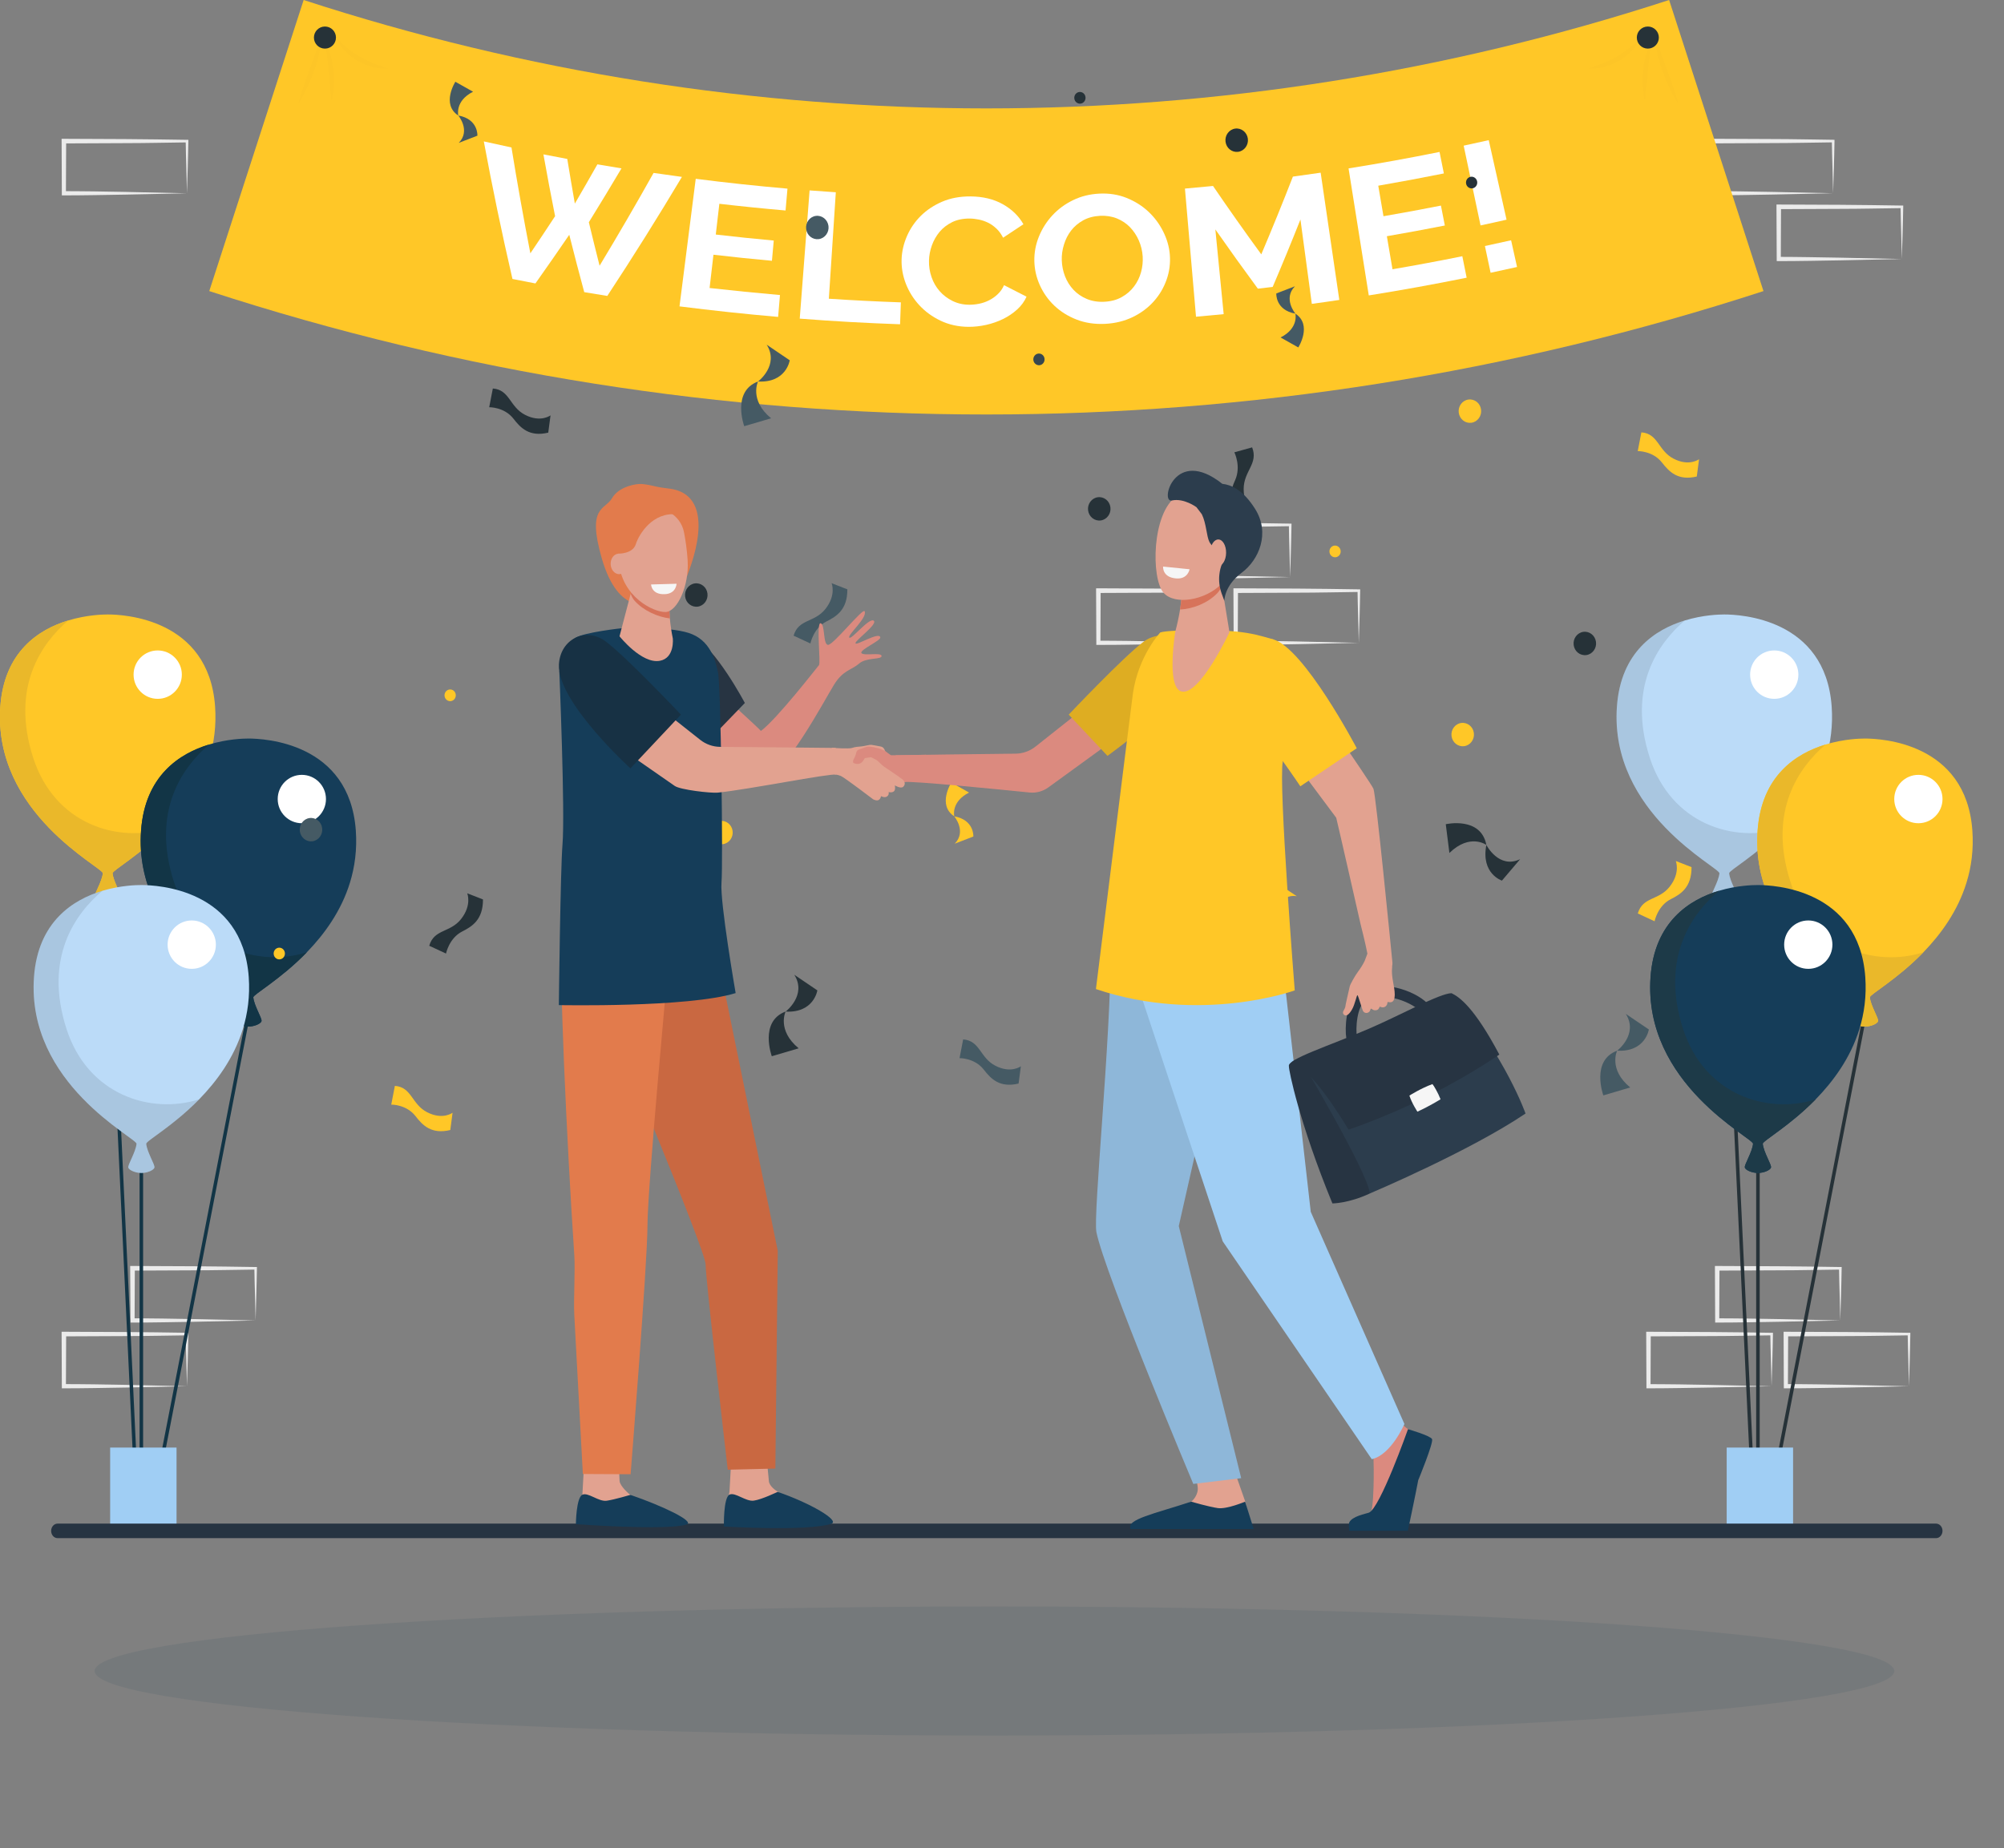 <svg width="374" height="345" viewBox="0 0 374 345" fill="none" xmlns="http://www.w3.org/2000/svg">
<rect x="0" y="0" width="374" height="345" fill="#808080" stroke="none"/>
<g clip-path="url(#clip0_938_15746)">
<path d="M343.444 246.501L332.06 246.744L326.281 246.84C324.346 246.883 322.411 246.875 320.476 246.892H320.094V246.501L320.051 236.764V236.329H320.485L331.973 236.381C335.8 236.39 339.635 236.477 343.461 236.521H343.704V236.755C343.687 238.409 343.626 240.053 343.591 241.672L343.444 246.501ZM343.444 246.501L343.322 241.585C343.279 239.966 343.227 238.365 343.21 236.764L343.444 236.999C339.617 237.043 335.782 237.138 331.956 237.138L320.467 237.191L320.901 236.755L320.858 246.492L320.467 246.1C322.359 246.118 324.25 246.109 326.151 246.144L331.86 246.24L343.444 246.501Z" fill="#EBEBEB"/>
<path d="M330.619 258.778L319.235 259.022L313.456 259.117C311.521 259.161 309.586 259.152 307.651 259.169H307.269V258.778L307.226 249.041V248.606H307.66L319.148 248.659C322.975 248.667 326.81 248.754 330.637 248.798H330.88V249.033C330.862 250.686 330.801 252.33 330.767 253.949L330.619 258.778ZM330.619 258.778L330.498 253.862C330.454 252.243 330.402 250.642 330.385 249.041L330.619 249.276C326.793 249.32 322.957 249.416 319.131 249.416L307.643 249.468L308.076 249.033L308.033 258.778L307.643 258.386C309.534 258.404 311.426 258.395 313.326 258.43L319.035 258.526L330.619 258.778Z" fill="#EBEBEB"/>
<path d="M356.26 258.778L344.876 259.022L339.097 259.117C337.162 259.161 335.227 259.152 333.292 259.169H332.91V258.778L332.867 249.041V248.606H333.301L344.789 248.659C348.615 248.667 352.451 248.754 356.277 248.798H356.52V249.033C356.503 250.686 356.442 252.33 356.407 253.949L356.26 258.778ZM356.26 258.778L356.138 253.862C356.095 252.243 356.043 250.642 356.026 249.041L356.26 249.276C352.433 249.32 348.598 249.416 344.772 249.416L333.283 249.468L333.717 249.033L333.674 258.769L333.283 258.378C335.175 258.395 337.066 258.386 338.967 258.421L344.676 258.517L356.26 258.778Z" fill="#EBEBEB"/>
<path d="M47.706 246.501L36.322 246.744L30.543 246.84C28.608 246.883 26.673 246.875 24.738 246.892H24.356V246.501L24.295 236.764V236.329H24.729L36.218 236.381C40.044 236.39 43.879 236.477 47.706 236.521H47.949V236.755C47.931 238.409 47.871 240.053 47.836 241.672L47.706 246.501ZM47.706 246.501L47.584 241.585C47.541 239.966 47.489 238.365 47.472 236.764L47.706 236.999C43.879 237.043 40.044 237.138 36.218 237.138L24.729 237.191L25.163 236.755L25.12 246.492L24.729 246.1C26.621 246.118 28.512 246.109 30.413 246.144L36.122 246.24L47.706 246.501Z" fill="#EBEBEB"/>
<path d="M34.89 258.778L23.506 259.022L17.727 259.117C15.792 259.161 13.857 259.152 11.922 259.169H11.54V258.778L11.497 249.041V248.606H11.931L23.419 248.659C27.246 248.667 31.081 248.754 34.908 248.798H35.151V249.033C35.133 250.686 35.072 252.33 35.038 253.949L34.89 258.778ZM34.89 258.778L34.769 253.862C34.725 252.243 34.673 250.642 34.656 249.041L34.89 249.276C31.064 249.32 27.229 249.416 23.402 249.416L11.914 249.468L12.347 249.033L12.304 258.769L11.914 258.378C13.805 258.395 15.697 258.386 17.597 258.421L23.306 258.517L34.89 258.778Z" fill="#EBEBEB"/>
<path d="M240.769 107.728L229.385 107.972L223.606 108.067C221.671 108.111 219.736 108.102 217.801 108.12H217.419V107.728L217.376 97.992V97.557H217.81L229.298 97.609C233.125 97.609 236.96 97.705 240.786 97.748H241.029V97.983C241.012 99.636 240.951 101.281 240.917 102.899L240.769 107.728ZM240.769 107.728L240.648 102.812C240.604 101.194 240.552 99.593 240.535 97.992L240.769 98.227C236.943 98.27 233.107 98.366 229.281 98.366L217.792 98.427L218.226 97.992L218.183 107.728L217.792 107.337C219.684 107.354 221.576 107.345 223.476 107.389L229.185 107.485L240.769 107.728Z" fill="#EBEBEB"/>
<path d="M227.953 120.004L216.569 120.248L210.79 120.344C208.855 120.387 206.92 120.379 204.985 120.387H204.603V119.996L204.56 110.259V109.824H204.994L216.482 109.876C220.309 109.885 224.144 109.972 227.971 110.016H228.214V110.251C228.196 111.904 228.135 113.548 228.101 115.167L227.953 120.004ZM227.953 120.004L227.832 115.088C227.788 113.47 227.736 111.869 227.719 110.268L227.953 110.503C224.127 110.546 220.291 110.642 216.465 110.642L204.977 110.694L205.41 110.259L205.367 119.996L204.977 119.604C206.868 119.622 208.76 119.613 210.66 119.648L216.369 119.743L227.953 120.004Z" fill="#EBEBEB"/>
<path d="M253.585 120.004L242.201 120.248L236.422 120.344C234.487 120.387 232.552 120.379 230.617 120.387H230.235V119.996L230.192 110.259V109.824H230.626L242.114 109.876C245.941 109.885 249.776 109.972 253.602 110.016H253.845V110.251C253.828 111.904 253.767 113.548 253.733 115.167L253.585 120.004ZM253.585 120.004L253.464 115.088C253.42 113.47 253.368 111.869 253.351 110.268L253.585 110.503C249.758 110.546 245.923 110.642 242.097 110.642L230.608 110.694L231.042 110.259L230.999 119.996L230.608 119.604C232.5 119.622 234.392 119.613 236.292 119.648L242.001 119.743L253.585 120.004Z" fill="#EBEBEB"/>
<path d="M342.108 36.075L330.723 36.318L324.944 36.414C323.009 36.458 321.074 36.449 319.14 36.466H318.758V36.075L318.714 26.338V25.903H319.148L330.637 25.956C334.463 25.956 338.298 26.051 342.125 26.095H342.368V26.33C342.35 27.983 342.29 29.627 342.255 31.246L342.108 36.075ZM342.108 36.075L341.986 31.159C341.943 29.54 341.891 27.939 341.873 26.338L342.108 26.573C338.281 26.617 334.446 26.712 330.619 26.712L319.131 26.765L319.565 26.33L319.521 36.066L319.131 35.675C321.022 35.692 322.914 35.683 324.814 35.727L330.524 35.822L342.108 36.075Z" fill="#EBEBEB"/>
<path d="M354.932 48.352L343.548 48.596L337.769 48.691C335.834 48.735 333.899 48.726 331.964 48.744H331.582V48.352L331.539 38.616V38.181H331.973L343.461 38.233C347.288 38.242 351.123 38.329 354.95 38.372H355.193V38.607C355.175 40.26 355.114 41.905 355.08 43.523L354.932 48.352ZM354.932 48.352L354.811 43.436C354.767 41.818 354.715 40.217 354.698 38.616L354.932 38.851C351.106 38.894 347.27 38.99 343.444 38.99L331.956 39.042L332.389 38.607L332.346 48.343L331.956 47.952C333.847 47.969 335.739 47.961 337.639 48.004L343.348 48.1L354.932 48.352Z" fill="#EBEBEB"/>
<path d="M34.89 36.084L23.506 36.327L17.727 36.423C15.792 36.467 13.857 36.458 11.922 36.475H11.54V36.084L11.497 26.347V25.912H11.931L23.419 25.964C27.246 25.973 31.081 26.06 34.908 26.104H35.151V26.338C35.133 27.992 35.072 29.636 35.038 31.255L34.89 36.084ZM34.89 36.084L34.769 31.168C34.725 29.549 34.673 27.948 34.656 26.347L34.89 26.582C31.064 26.626 27.229 26.721 23.402 26.721L11.914 26.773L12.347 26.338L12.304 36.075L11.914 35.683C13.805 35.701 15.697 35.692 17.597 35.727L23.306 35.823L34.89 36.084Z" fill="#EBEBEB"/>
<path d="M328.407 216.709H327.747V286.404H328.407V216.709Z" fill="#263238"/>
<path d="M348.381 189.343L329.526 286.395H328.858L347.739 189.222L348.381 189.343Z" fill="#263238"/>
<path d="M327.834 286.395H327.183L321.474 164.781L322.124 164.746L327.747 284.516L327.834 286.395Z" fill="#263238"/>
<path d="M340.745 141.601C339.105 146.943 335.93 151.268 332.702 154.6C327.747 159.708 322.654 162.483 322.706 163.023C322.853 164.572 324.363 166.93 324.242 167.443C324.12 167.956 322.862 168.47 321.803 168.47C320.736 168.47 319.478 167.956 319.357 167.443C319.235 166.93 320.745 164.572 320.892 163.023C320.996 161.935 300.328 151.842 301.76 131.882C302.488 121.641 308.944 117.49 314.419 115.828C316.137 115.306 317.76 115.019 319.079 114.871C320.311 114.732 321.274 114.706 321.803 114.706C324.71 114.706 340.659 115.42 341.839 131.873C342.09 135.432 341.648 138.669 340.745 141.601Z" fill="#BBDBF8"/>
<path opacity="0.1" d="M322.706 163.022C322.853 164.571 324.363 166.929 324.242 167.443C324.12 167.956 322.862 168.469 321.803 168.469C320.736 168.469 319.478 167.956 319.357 167.443C319.235 166.929 320.745 164.571 320.892 163.022C320.996 161.935 300.328 151.842 301.76 131.882C302.488 121.64 308.944 117.49 314.419 115.828C309.569 119.987 303.582 128.184 307.912 141.514C311.912 153.826 323.652 157.471 332.702 154.6C327.747 159.707 322.654 162.483 322.706 163.022Z" fill="black"/>
<path d="M335.626 125.939C335.626 128.436 333.613 130.455 331.122 130.455C328.632 130.455 326.619 128.436 326.619 125.939C326.619 123.441 328.632 121.423 331.122 121.423C333.613 121.423 335.626 123.441 335.626 125.939Z" fill="white"/>
<path d="M367.002 164.763C365.362 170.105 362.186 174.43 358.958 177.762C354.004 182.87 348.91 185.645 348.962 186.185C349.11 187.734 350.619 190.092 350.498 190.605C350.377 191.118 349.118 191.632 348.06 191.632C346.993 191.632 345.734 191.118 345.613 190.605C345.491 190.092 347.001 187.734 347.149 186.185C347.253 185.097 326.584 175.004 328.016 155.044C328.745 144.803 335.2 140.652 340.676 138.991C342.394 138.469 344.016 138.181 345.335 138.033C346.567 137.894 347.53 137.868 348.06 137.868C350.967 137.868 366.915 138.582 368.095 155.035C368.347 158.594 367.913 161.831 367.002 164.763Z" fill="#FFC727"/>
<path d="M348.962 186.193C349.11 187.742 350.619 190.1 350.498 190.614C350.377 191.127 349.118 191.64 348.06 191.64C346.993 191.64 345.734 191.127 345.613 190.614C345.491 190.1 347.001 187.742 347.149 186.193C347.253 185.106 326.584 175.013 328.016 155.052C328.745 144.811 335.2 140.661 340.676 138.999C335.825 143.158 329.838 151.354 334.168 164.684C338.168 176.996 349.908 180.642 358.958 177.771C354.012 182.878 348.91 185.654 348.962 186.193Z" fill="#EAB82A"/>
<path d="M362.524 149.162C362.524 151.659 360.511 153.678 358.021 153.678C355.531 153.678 353.518 151.659 353.518 149.162C353.518 146.665 355.531 144.646 358.021 144.646C360.511 144.646 362.524 146.665 362.524 149.162Z" fill="white"/>
<path d="M347.001 192.145C345.327 197.549 342.099 201.899 338.836 205.241C333.925 210.261 328.927 212.984 328.979 213.524C329.127 215.073 330.637 217.431 330.515 217.944C330.394 218.457 329.135 218.971 328.077 218.971C327.01 218.971 325.751 218.457 325.63 217.944C325.508 217.431 327.018 215.073 327.166 213.524C327.27 212.436 306.601 202.343 308.033 182.383C308.771 172.064 315.322 167.931 320.814 166.286C322.524 165.773 324.138 165.503 325.448 165.364C326.628 165.233 327.556 165.216 328.077 165.216C330.984 165.216 346.932 165.929 348.112 182.392C348.364 185.942 347.912 189.205 347.001 192.145Z" fill="#153D59"/>
<path d="M308.042 182.374C308.779 172.055 315.33 167.922 320.823 166.277C315.938 170.384 309.742 178.615 314.124 192.128C318.107 204.405 329.804 208.068 338.836 205.232C333.925 210.252 328.927 212.976 328.979 213.515C329.127 215.064 330.637 217.422 330.515 217.935C330.394 218.449 329.136 218.962 328.077 218.962C327.01 218.962 325.752 218.449 325.63 217.935C325.509 217.422 327.018 215.064 327.166 213.515C327.279 212.428 306.61 202.334 308.042 182.374Z" fill="#1D3A48"/>
<path d="M341.977 176.344C341.977 178.841 339.964 180.86 337.474 180.86C334.984 180.86 332.971 178.841 332.971 176.344C332.971 173.847 334.984 171.828 337.474 171.828C339.964 171.828 341.977 173.847 341.977 176.344Z" fill="white"/>
<path d="M334.637 270.229H322.246V286.465H334.637V270.229Z" fill="#A0CEF4"/>
<path d="M26.708 216.709H26.048V286.404H26.708V216.709Z" fill="#123546"/>
<path d="M46.682 189.343L27.836 286.395H27.159L46.049 189.222L46.682 189.343Z" fill="#123546"/>
<path d="M26.135 286.395H25.484L19.775 164.781L20.434 164.746L26.048 284.516L26.135 286.395Z" fill="#123546"/>
<path d="M39.047 141.601C37.407 146.943 34.231 151.268 31.003 154.6C26.048 159.708 20.955 162.483 21.007 163.023C21.155 164.572 22.664 166.93 22.543 167.443C22.421 167.956 21.163 168.47 20.105 168.47C19.037 168.47 17.779 167.956 17.658 167.443C17.536 166.93 19.046 164.572 19.194 163.023C19.298 161.935 -1.371 151.842 0.061 131.882C0.79 121.641 7.245 117.49 12.721 115.828C14.439 115.306 16.061 115.019 17.38 114.871C18.612 114.732 19.575 114.706 20.105 114.706C23.012 114.706 38.96 115.42 40.14 131.873C40.392 135.432 39.958 138.669 39.047 141.601Z" fill="#FFC727"/>
<path d="M21.007 163.022C21.155 164.571 22.664 166.929 22.543 167.443C22.421 167.956 21.163 168.469 20.105 168.469C19.037 168.469 17.779 167.956 17.658 167.443C17.536 166.929 19.046 164.571 19.194 163.022C19.298 161.935 -1.371 151.842 0.061 131.882C0.79 121.64 7.245 117.49 12.721 115.828C7.87 119.987 1.883 128.184 6.213 141.514C10.213 153.826 21.953 157.471 31.003 154.6C26.057 159.707 20.955 162.483 21.007 163.022Z" fill="#EAB82A"/>
<path d="M33.936 125.939C33.936 128.436 31.923 130.455 29.433 130.455C26.942 130.455 24.929 128.436 24.929 125.939C24.929 123.441 26.942 121.423 29.433 121.423C31.914 121.423 33.936 123.441 33.936 125.939Z" fill="white"/>
<path d="M65.312 164.763C63.672 170.105 60.496 174.43 57.268 177.762C52.314 182.87 47.22 185.645 47.272 186.185C47.42 187.734 48.929 190.092 48.808 190.605C48.687 191.118 47.428 191.632 46.37 191.632C45.303 191.632 44.044 191.118 43.923 190.605C43.801 190.092 45.311 187.734 45.459 186.185C45.563 185.097 24.894 175.004 26.326 155.044C27.055 144.803 33.511 140.652 38.986 138.991C40.704 138.469 42.326 138.181 43.645 138.033C44.877 137.894 45.84 137.868 46.37 137.868C49.277 137.868 65.225 138.582 66.405 155.035C66.657 158.594 66.214 161.831 65.312 164.763Z" fill="#153D59"/>
<path d="M47.272 186.193C47.42 187.742 48.929 190.1 48.808 190.614C48.687 191.127 47.428 191.64 46.37 191.64C45.303 191.64 44.044 191.127 43.923 190.614C43.801 190.1 45.311 187.742 45.459 186.193C45.563 185.106 24.894 175.013 26.326 155.052C27.055 144.811 33.511 140.661 38.986 138.999C34.135 143.158 28.148 151.354 32.478 164.684C36.478 176.988 48.227 180.633 57.268 177.762C52.322 182.878 47.22 185.654 47.272 186.193Z" fill="#123546"/>
<path d="M60.834 149.162C60.834 151.659 58.821 153.678 56.331 153.678C53.841 153.678 51.828 151.659 51.828 149.162C51.828 146.665 53.841 144.646 56.331 144.646C58.813 144.646 60.834 146.665 60.834 149.162Z" fill="white"/>
<path d="M45.311 192.145C43.637 197.549 40.409 201.899 37.146 205.241C32.235 210.261 27.237 212.984 27.289 213.524C27.437 215.073 28.947 217.431 28.825 217.944C28.704 218.457 27.445 218.971 26.387 218.971C25.32 218.971 24.061 218.457 23.94 217.944C23.819 217.431 25.328 215.073 25.476 213.524C25.58 212.436 4.911 202.343 6.343 182.383C7.081 172.064 13.632 167.931 19.124 166.286C20.834 165.773 22.448 165.503 23.758 165.364C24.938 165.233 25.866 165.216 26.387 165.216C29.294 165.216 45.242 165.929 46.422 182.392C46.674 185.942 46.222 189.205 45.311 192.145Z" fill="#BBDBF8"/>
<path opacity="0.1" d="M6.343 182.374C7.081 172.055 13.632 167.922 19.124 166.277C14.239 170.384 8.044 178.615 12.426 192.128C16.408 204.405 28.105 208.068 37.138 205.232C32.227 210.252 27.229 212.976 27.281 213.515C27.428 215.064 28.938 217.422 28.817 217.935C28.695 218.449 27.437 218.962 26.378 218.962C25.311 218.962 24.053 218.449 23.931 217.935C23.81 217.422 25.32 215.064 25.467 213.515C25.58 212.428 4.911 202.334 6.343 182.374Z" fill="black"/>
<path d="M40.288 176.344C40.288 178.841 38.274 180.86 35.784 180.86C33.294 180.86 31.281 178.841 31.281 176.344C31.281 173.847 33.294 171.828 35.784 171.828C38.266 171.828 40.288 173.847 40.288 176.344Z" fill="white"/>
<path d="M32.947 270.229H20.556V286.465H32.947V270.229Z" fill="#A0CEF4"/>
<path d="M329.11 54.338C234.851 85.052 133.313 85.052 39.055 54.338C44.929 36.222 50.795 18.116 56.669 0C139.483 26.982 228.691 26.982 311.504 0C317.37 18.116 323.244 36.222 329.11 54.338Z" fill="#FFC727"/>
<path d="M101.417 28.818C102.901 29.114 104.384 29.393 105.868 29.671C106.319 32.447 106.797 35.231 107.283 38.007C108.706 35.57 110.103 33.125 111.491 30.68C112.992 30.941 114.484 31.185 115.986 31.429C113.99 34.796 111.959 38.146 109.894 41.487C110.545 44.193 111.213 46.899 111.899 49.605C115.361 43.871 118.719 38.094 121.973 32.281C123.734 32.542 125.496 32.786 127.266 33.021C122.806 40.495 118.163 47.908 113.339 55.243C111.907 55.017 110.467 54.782 109.035 54.538C108.072 50.971 107.135 47.395 106.241 43.828C104.167 46.864 102.059 49.892 99.924 52.911C98.493 52.642 97.061 52.363 95.638 52.076C93.66 43.523 91.881 34.961 90.293 26.399C92.011 26.782 93.738 27.165 95.456 27.53C96.523 34.117 97.703 40.704 98.979 47.291C100.532 44.985 102.076 42.679 103.595 40.356C102.831 36.51 102.102 32.664 101.417 28.818Z" fill="white"/>
<path d="M145.565 55.077C145.453 56.435 145.331 57.792 145.218 59.158C139.075 58.627 132.94 57.966 126.814 57.192C127.821 49.256 128.836 41.312 129.843 33.377C135.535 34.108 141.244 34.717 146.962 35.213C146.841 36.57 146.728 37.928 146.607 39.294C142.485 38.937 138.364 38.519 134.251 38.041C134.025 39.955 133.808 41.869 133.583 43.783C137.183 44.201 140.793 44.575 144.403 44.906C144.29 46.167 144.177 47.42 144.064 48.682C140.42 48.351 136.784 47.977 133.149 47.551C132.906 49.622 132.671 51.693 132.428 53.764C136.802 54.251 141.184 54.694 145.565 55.077Z" fill="white"/>
<path d="M149.253 59.48C149.869 51.502 150.476 43.523 151.092 35.544C152.724 35.675 154.355 35.788 155.986 35.892C155.552 42.514 155.119 49.144 154.685 55.765C159.162 56.061 163.639 56.287 168.125 56.444C168.073 57.81 168.03 59.167 167.978 60.533C161.73 60.316 155.492 59.968 149.253 59.48Z" fill="white"/>
<path d="M168.264 48.369C168.317 46.907 168.655 45.463 169.271 44.053C169.887 42.644 170.746 41.391 171.848 40.294C172.959 39.198 174.286 38.319 175.84 37.649C177.393 36.979 179.154 36.657 181.115 36.666C183.432 36.684 185.436 37.162 187.146 38.119C188.846 39.076 190.131 40.321 190.998 41.861C189.74 42.705 188.482 43.54 187.206 44.375C186.859 43.705 186.451 43.131 185.966 42.679C185.48 42.217 184.968 41.852 184.421 41.582C183.866 41.312 183.293 41.112 182.703 40.991C182.104 40.869 181.523 40.799 180.95 40.799C179.709 40.791 178.625 41.017 177.696 41.469C176.768 41.93 175.987 42.531 175.362 43.27C174.738 44.019 174.252 44.863 173.913 45.811C173.575 46.759 173.393 47.708 173.375 48.656C173.349 49.718 173.505 50.736 173.852 51.728C174.191 52.72 174.694 53.59 175.362 54.347C176.022 55.104 176.829 55.713 177.774 56.183C178.72 56.644 179.762 56.887 180.907 56.887C181.506 56.887 182.122 56.827 182.764 56.696C183.406 56.565 184.022 56.348 184.603 56.052C185.185 55.756 185.723 55.382 186.209 54.912C186.703 54.451 187.094 53.886 187.38 53.233C188.777 53.955 190.174 54.669 191.58 55.382C191.172 56.296 190.582 57.096 189.809 57.792C189.037 58.488 188.161 59.08 187.18 59.559C186.2 60.037 185.141 60.403 184.022 60.655C182.903 60.898 181.801 61.02 180.725 61.012C178.824 60.994 177.089 60.611 175.527 59.863C173.965 59.115 172.638 58.14 171.544 56.948C170.451 55.756 169.609 54.408 169.037 52.911C168.464 51.414 168.212 49.9 168.264 48.369Z" fill="white"/>
<path d="M206.261 60.455C204.309 60.551 202.53 60.281 200.916 59.654C199.311 59.028 197.923 58.158 196.76 57.053C195.606 55.948 194.703 54.669 194.053 53.216C193.402 51.763 193.072 50.275 193.037 48.743C193.003 47.142 193.298 45.602 193.905 44.123C194.512 42.644 195.354 41.33 196.43 40.173C197.506 39.016 198.79 38.076 200.283 37.354C201.775 36.632 203.406 36.231 205.177 36.144C206.999 36.057 208.673 36.318 210.227 36.936C211.771 37.554 213.125 38.398 214.279 39.468C215.433 40.538 216.361 41.782 217.073 43.201C217.784 44.619 218.209 46.072 218.322 47.577C218.444 49.17 218.244 50.718 217.715 52.215C217.185 53.712 216.396 55.06 215.329 56.252C214.27 57.444 212.96 58.428 211.407 59.184C209.853 59.933 208.135 60.359 206.261 60.455ZM198.157 48.595C198.192 49.631 198.391 50.631 198.764 51.589C199.137 52.546 199.667 53.381 200.343 54.103C201.02 54.825 201.845 55.391 202.816 55.8C203.788 56.209 204.882 56.392 206.096 56.331C207.328 56.27 208.422 55.983 209.341 55.461C210.27 54.947 211.033 54.286 211.641 53.477C212.248 52.676 212.682 51.78 212.951 50.806C213.22 49.831 213.316 48.848 213.255 47.856C213.185 46.82 212.942 45.828 212.535 44.889C212.118 43.949 211.571 43.122 210.895 42.418C210.218 41.713 209.402 41.173 208.456 40.782C207.511 40.399 206.469 40.234 205.324 40.286C204.127 40.347 203.077 40.625 202.166 41.121C201.255 41.626 200.5 42.261 199.901 43.035C199.302 43.81 198.86 44.689 198.565 45.654C198.261 46.629 198.122 47.603 198.157 48.595Z" fill="white"/>
<path d="M244.822 56.722C244.11 51.475 243.407 46.22 242.696 40.973C241.03 45.184 239.303 49.378 237.516 53.563C236.596 53.677 235.667 53.781 234.748 53.886C232.049 50.222 229.403 46.533 226.817 42.827C227.337 48.099 227.849 53.372 228.37 58.645C226.652 58.81 224.934 58.976 223.207 59.123C222.522 51.153 221.828 43.175 221.142 35.204C222.886 35.056 224.639 34.891 226.383 34.717C229.307 39.007 232.309 43.261 235.39 47.481C237.437 42.652 239.407 37.815 241.29 32.968C243.017 32.733 244.743 32.49 246.47 32.237C247.633 40.155 248.796 48.073 249.95 55.991C248.249 56.252 246.531 56.487 244.822 56.722Z" fill="white"/>
<path d="M272.909 47.829C273.178 49.169 273.447 50.501 273.716 51.841C267.651 53.067 261.559 54.172 255.451 55.147C254.193 47.246 252.934 39.337 251.676 31.437C257.351 30.532 263.017 29.505 268.657 28.365C268.926 29.705 269.195 31.036 269.464 32.376C265.395 33.194 261.308 33.96 257.221 34.665C257.542 36.562 257.872 38.467 258.193 40.364C261.776 39.746 265.351 39.085 268.917 38.38C269.16 39.616 269.403 40.86 269.646 42.096C266.045 42.809 262.444 43.47 258.826 44.097C259.173 46.15 259.529 48.204 259.876 50.266C264.241 49.517 268.579 48.708 272.909 47.829Z" fill="white"/>
<path d="M276.31 42.078C275.26 37.119 274.211 32.159 273.161 27.191C274.723 26.86 276.276 26.521 277.838 26.164C278.94 31.115 280.05 36.066 281.161 41.008C279.538 41.382 277.924 41.739 276.31 42.078ZM278.185 50.919C277.829 49.257 277.482 47.586 277.126 45.924C278.757 45.576 280.38 45.219 282.011 44.854C282.384 46.516 282.757 48.178 283.122 49.84C281.473 50.205 279.833 50.562 278.185 50.919Z" fill="white"/>
<g opacity="0.1">
<path opacity="0.1" d="M59.776 7.013C59.906 8.118 59.732 9.24 59.489 10.302C59.246 11.372 58.908 12.425 58.544 13.451C57.771 15.496 56.869 17.497 55.671 19.342C56.244 17.219 56.99 15.183 57.728 13.156L58.839 10.119C59.186 9.092 59.576 8.092 59.776 7.013Z" fill="black"/>
<path opacity="0.1" d="M60.643 7.735C61.138 8.553 61.459 9.458 61.71 10.363C61.971 11.277 62.127 12.216 62.24 13.156C62.413 15.044 62.361 16.958 61.884 18.803C61.762 17.855 61.702 16.932 61.624 16.01C61.554 15.088 61.467 14.165 61.372 13.252C61.19 11.416 60.947 9.606 60.643 7.735Z" fill="black"/>
<path opacity="0.1" d="M62.7 7.013C63.377 7.735 64.088 8.387 64.834 8.988C65.581 9.579 66.353 10.136 67.186 10.598C68.001 11.067 68.852 11.502 69.745 11.842C70.63 12.216 71.55 12.477 72.496 12.799C71.507 12.842 70.5 12.755 69.528 12.494C68.548 12.268 67.62 11.842 66.743 11.354C65.867 10.85 65.069 10.215 64.374 9.492C63.68 8.762 63.073 7.944 62.7 7.013Z" fill="black"/>
</g>
<g opacity="0.1">
<path opacity="0.1" d="M309.101 7.013C309.309 8.092 309.691 9.092 310.038 10.11L311.148 13.147C311.886 15.183 312.632 17.21 313.205 19.333C312.007 17.489 311.105 15.488 310.333 13.443C309.968 12.416 309.63 11.363 309.387 10.293C309.144 9.24 308.97 8.118 309.101 7.013Z" fill="black"/>
<path opacity="0.1" d="M308.242 7.735C307.938 9.606 307.695 11.416 307.504 13.252C307.409 14.165 307.322 15.088 307.252 16.01C307.174 16.932 307.114 17.863 306.992 18.803C306.515 16.958 306.463 15.044 306.636 13.156C306.749 12.216 306.905 11.277 307.166 10.363C307.426 9.458 307.747 8.553 308.242 7.735Z" fill="black"/>
<path opacity="0.1" d="M306.185 7.013C305.803 7.944 305.196 8.762 304.51 9.484C303.816 10.215 303.018 10.841 302.142 11.346C301.265 11.833 300.337 12.259 299.356 12.486C298.393 12.755 297.378 12.834 296.389 12.79C297.334 12.468 298.254 12.207 299.139 11.833C300.033 11.485 300.883 11.059 301.699 10.589C302.523 10.128 303.296 9.571 304.05 8.979C304.797 8.387 305.508 7.744 306.185 7.013Z" fill="black"/>
</g>
<path d="M62.7 7.013C62.7 8.153 61.78 9.075 60.643 9.075C59.507 9.075 58.587 8.153 58.587 7.013C58.587 5.873 59.507 4.951 60.643 4.951C61.78 4.951 62.7 5.873 62.7 7.013Z" fill="#263238"/>
<path d="M309.586 7.013C309.586 8.153 308.666 9.075 307.53 9.075C306.393 9.075 305.473 8.153 305.473 7.013C305.473 5.873 306.393 4.951 307.53 4.951C308.666 4.951 309.586 5.873 309.586 7.013Z" fill="#263238"/>
<path d="M132.029 110.79C132.185 111.982 131.369 113.087 130.224 113.244C129.079 113.4 128.011 112.565 127.864 111.364C127.708 110.172 128.523 109.067 129.669 108.91C130.823 108.754 131.881 109.589 132.029 110.79Z" fill="#263238"/>
<path d="M297.855 119.831C298.011 121.023 297.196 122.128 296.05 122.285C294.896 122.441 293.838 121.606 293.69 120.405C293.534 119.213 294.35 118.108 295.495 117.951C296.64 117.795 297.699 118.63 297.855 119.831Z" fill="#263238"/>
<path d="M250.201 102.794C250.279 103.394 249.871 103.942 249.299 104.021C248.726 104.099 248.197 103.681 248.118 103.081C248.04 102.48 248.448 101.932 249.021 101.854C249.594 101.776 250.123 102.202 250.201 102.794Z" fill="#FFC727"/>
<path d="M118.155 102.794C118.233 103.394 117.825 103.942 117.252 104.021C116.679 104.099 116.15 103.681 116.072 103.081C115.994 102.48 116.402 101.932 116.974 101.854C117.556 101.776 118.076 102.202 118.155 102.794Z" fill="#FFC727"/>
<path d="M275.685 33.934C275.763 34.535 275.356 35.083 274.783 35.161C274.21 35.239 273.681 34.822 273.603 34.221C273.525 33.621 273.933 33.073 274.505 32.995C275.078 32.916 275.607 33.343 275.685 33.934Z" fill="#263238"/>
<path d="M220.1 171.706C220.178 172.306 219.771 172.855 219.198 172.933C218.625 173.011 218.096 172.593 218.018 171.993C217.94 171.393 218.348 170.845 218.92 170.766C219.493 170.688 220.022 171.106 220.1 171.706Z" fill="#263238"/>
<path d="M202.582 18.116C202.66 18.716 202.252 19.265 201.679 19.343C201.107 19.421 200.577 19.004 200.499 18.403C200.421 17.803 200.829 17.255 201.402 17.176C201.983 17.098 202.504 17.516 202.582 18.116Z" fill="#263238"/>
<path d="M85.052 129.654C85.13 130.255 84.722 130.803 84.15 130.881C83.577 130.959 83.048 130.542 82.969 129.941C82.891 129.341 83.299 128.793 83.872 128.715C84.453 128.636 84.983 129.054 85.052 129.654Z" fill="#FFC727"/>
<path d="M264.501 215.829C264.579 216.429 264.171 216.978 263.598 217.056C263.026 217.134 262.496 216.717 262.418 216.116C262.34 215.516 262.748 214.968 263.321 214.889C263.893 214.82 264.423 215.237 264.501 215.829Z" fill="#455A64"/>
<path d="M121.764 197.035C121.842 197.635 121.434 198.184 120.862 198.262C120.289 198.34 119.76 197.923 119.681 197.322C119.603 196.722 120.011 196.174 120.584 196.095C121.157 196.017 121.686 196.435 121.764 197.035Z" fill="#FFC727"/>
<path d="M136.723 155.131C136.879 156.323 136.064 157.428 134.918 157.584C133.764 157.741 132.706 156.906 132.558 155.705C132.402 154.513 133.218 153.408 134.363 153.251C135.517 153.095 136.576 153.939 136.723 155.131Z" fill="#FFC727"/>
<path d="M154.615 42.182C154.771 43.374 153.956 44.479 152.81 44.636C151.665 44.793 150.598 43.957 150.45 42.757C150.294 41.565 151.11 40.459 152.255 40.303C153.401 40.146 154.459 40.99 154.615 42.182Z" fill="#455A64"/>
<path d="M125.964 176.501C126.12 177.693 125.304 178.798 124.159 178.954C123.005 179.111 121.946 178.276 121.799 177.075C121.643 175.883 122.458 174.778 123.604 174.621C124.749 174.465 125.808 175.309 125.964 176.501Z" fill="#455A64"/>
<path d="M232.882 25.885C233.038 27.078 232.222 28.183 231.077 28.339C229.932 28.496 228.864 27.66 228.717 26.46C228.561 25.268 229.376 24.163 230.522 24.006C231.667 23.849 232.726 24.693 232.882 25.885Z" fill="#263238"/>
<path d="M231.155 96.799L234.131 95.764C234.131 95.764 232.101 94.676 232.101 91.291C232.101 87.907 234.886 86.576 233.68 83.513L230.365 84.435C230.365 84.435 231.667 87.045 230.513 89.621C229.645 91.579 228.855 93.884 231.155 96.799Z" fill="#263238"/>
<path d="M158.138 110.016L155.197 108.867C155.197 108.867 156.116 111.042 154.06 113.661C152.003 116.28 149.036 115.497 148.107 118.665L151.24 120.118C151.24 120.118 151.812 117.238 154.268 115.993C156.142 115.054 158.164 113.783 158.138 110.016Z" fill="#455A64"/>
<path d="M90.137 167.903L87.195 166.755C87.195 166.755 88.115 168.93 86.058 171.549C84.002 174.168 81.034 173.385 80.106 176.552L83.238 178.005C83.238 178.005 83.811 175.125 86.267 173.881C88.132 172.941 90.154 171.671 90.137 167.903Z" fill="#263238"/>
<path d="M315.686 161.874L312.745 160.726C312.745 160.726 313.665 162.901 311.608 165.52C309.552 168.139 306.584 167.356 305.656 170.523L308.788 171.976C308.788 171.976 309.361 169.096 311.816 167.852C313.682 166.921 315.704 165.65 315.686 161.874Z" fill="#FFC727"/>
<path d="M102.319 80.763L102.744 77.535C102.744 77.535 100.905 78.945 97.989 77.439C95.074 75.943 95.152 72.758 91.976 72.523L91.299 76.021C91.299 76.021 94.128 75.96 95.837 78.179C97.139 79.858 98.779 81.616 102.319 80.763Z" fill="#263238"/>
<path d="M84.036 210.948L84.462 207.72C84.462 207.72 82.622 209.129 79.707 207.624C76.791 206.119 76.869 202.943 73.693 202.708L73.017 206.206C73.017 206.206 75.845 206.145 77.555 208.364C78.856 210.043 80.496 211.801 84.036 210.948Z" fill="#FFC727"/>
<path d="M190.095 202.273L190.521 199.045C190.521 199.045 188.681 200.455 185.766 198.949C182.85 197.453 182.928 194.268 179.752 194.033L179.076 197.531C179.076 197.531 181.904 197.47 183.614 199.689C184.915 201.368 186.555 203.126 190.095 202.273Z" fill="#455A64"/>
<path d="M316.667 88.951L317.092 85.723C317.092 85.723 315.252 87.132 312.337 85.627C309.421 84.122 309.5 80.946 306.324 80.711L305.647 84.209C305.647 84.209 308.476 84.148 310.185 86.367C311.495 88.037 313.135 89.803 316.667 88.951Z" fill="#FFC727"/>
<path d="M128.307 214.707L128.897 217.909C128.897 217.909 130.207 215.96 133.435 216.412C136.663 216.865 137.565 219.901 140.645 219.066L140.203 215.533C140.203 215.533 137.539 216.534 135.24 215.003C133.495 213.837 131.396 212.714 128.307 214.707Z" fill="#455A64"/>
<path d="M180.855 147.953L177.549 146.082C177.549 146.082 174.868 150.276 178.095 152.39C178.087 152.39 177.427 149.676 180.855 147.953Z" fill="#FFC727"/>
<path d="M178.174 157.498L181.653 156.158C181.653 156.158 181.853 153.061 178.087 152.391C178.087 152.391 180.447 155.201 178.174 157.498Z" fill="#FFC727"/>
<path d="M88.288 17.124L84.982 15.262C84.982 15.262 82.301 19.456 85.529 21.57C85.529 21.561 84.861 18.838 88.288 17.124Z" fill="#455A64"/>
<path d="M85.616 26.669L89.095 25.329C89.095 25.329 89.295 22.232 85.529 21.561C85.529 21.561 87.889 24.372 85.616 26.669Z" fill="#455A64"/>
<path d="M203.068 95.276C202.911 94.084 203.727 92.979 204.872 92.823C206.026 92.666 207.085 93.501 207.232 94.702C207.389 95.894 206.573 96.999 205.428 97.156C204.282 97.312 203.224 96.477 203.068 95.276Z" fill="#263238"/>
<path d="M270.896 137.415C270.739 136.223 271.555 135.118 272.7 134.961C273.854 134.805 274.913 135.64 275.061 136.841C275.217 138.033 274.401 139.138 273.256 139.294C272.11 139.451 271.052 138.607 270.896 137.415Z" fill="#FFC727"/>
<path d="M226.608 213.897C226.452 212.705 227.267 211.6 228.413 211.444C229.558 211.287 230.625 212.122 230.773 213.323C230.929 214.515 230.114 215.62 228.968 215.777C227.814 215.933 226.756 215.098 226.608 213.897Z" fill="#FFC727"/>
<path d="M51.081 178.144C51.003 177.544 51.411 176.996 51.984 176.918C52.556 176.839 53.086 177.257 53.164 177.857C53.242 178.458 52.834 179.006 52.261 179.084C51.68 179.163 51.16 178.745 51.081 178.144Z" fill="#FFC727"/>
<path d="M221.306 154.652C221.228 154.052 221.636 153.504 222.209 153.425C222.782 153.347 223.311 153.765 223.389 154.365C223.467 154.966 223.059 155.514 222.487 155.592C221.914 155.67 221.385 155.253 221.306 154.652Z" fill="#FFC727"/>
<path d="M192.855 67.233C192.777 66.633 193.185 66.085 193.757 66.007C194.33 65.928 194.859 66.346 194.937 66.946C195.015 67.547 194.608 68.095 194.035 68.173C193.462 68.251 192.933 67.825 192.855 67.233Z" fill="#37474F"/>
<path d="M272.24 77.039C272.084 75.847 272.9 74.742 274.045 74.585C275.199 74.429 276.258 75.264 276.405 76.465C276.561 77.657 275.746 78.762 274.601 78.918C273.455 79.075 272.397 78.24 272.24 77.039Z" fill="#FFC727"/>
<path d="M55.958 155.166C55.801 153.974 56.617 152.869 57.763 152.712C58.916 152.556 59.975 153.391 60.123 154.592C60.279 155.784 59.463 156.889 58.318 157.045C57.172 157.202 56.114 156.358 55.958 155.166Z" fill="#455A64"/>
<path d="M143.908 78.083L138.893 79.562C138.893 79.562 136.507 73.062 141.47 71.218C141.47 71.218 139.778 74.681 143.908 78.083Z" fill="#455A64"/>
<path d="M143.084 64.344L147.387 67.259C147.387 67.259 146.754 71.505 141.47 71.218C141.47 71.218 145.487 68.172 143.084 64.344Z" fill="#455A64"/>
<path d="M304.241 203.004L299.226 204.483C299.226 204.483 296.84 197.983 301.803 196.139C301.803 196.139 300.111 199.602 304.241 203.004Z" fill="#455A64"/>
<path d="M303.417 189.265L307.72 192.179C307.72 192.179 307.087 196.426 301.803 196.138C301.803 196.138 305.82 193.093 303.417 189.265Z" fill="#455A64"/>
<path d="M270.497 159.229L269.82 153.86C269.82 153.86 276.362 152.355 277.395 157.724C277.395 157.732 274.341 155.487 270.497 159.229Z" fill="#263238"/>
<path d="M283.703 160.386L280.302 164.389C280.302 164.389 276.345 163.118 277.395 157.732C277.395 157.732 279.712 162.292 283.703 160.386Z" fill="#263238"/>
<path d="M149.053 195.695L144.038 197.174C144.038 197.174 141.652 190.675 146.615 188.83C146.623 188.83 144.931 192.293 149.053 195.695Z" fill="#263238"/>
<path d="M148.237 181.965L152.541 184.88C152.541 184.88 151.908 189.126 146.624 188.839C146.624 188.83 150.632 185.785 148.237 181.965Z" fill="#263238"/>
<path d="M238.99 62.995L242.296 64.857C242.296 64.857 244.977 60.663 241.75 58.549C241.758 58.549 242.418 61.272 238.99 62.995Z" fill="#455A64"/>
<path d="M241.671 53.441L238.192 54.781C238.192 54.781 237.992 57.879 241.758 58.549C241.758 58.549 239.398 55.747 241.671 53.441Z" fill="#455A64"/>
<path d="M233.046 170.801L233.593 174.673C233.593 174.673 238.426 174.377 238.122 170.436C238.122 170.427 236.43 172.62 233.046 170.801Z" fill="#FFC727"/>
<path d="M242.01 167.294L238.886 165.215C238.886 165.215 236.378 166.912 238.131 170.435C238.122 170.427 238.868 166.781 242.01 167.294Z" fill="#FFC727"/>
<path d="M252.248 193.671C251.959 191.931 252.227 187.596 253.983 186.275C257.454 183.665 263.528 185.84 265.697 188.015" stroke="#273442" stroke-width="2"/>
</g>
<path d="M361.321 287.137H10.749C10.083 287.137 9.545 286.53 9.545 285.78C9.545 285.029 10.083 284.423 10.749 284.423H361.321C361.987 284.423 362.525 285.029 362.525 285.78C362.516 286.53 361.978 287.137 361.321 287.137Z" fill="#273442"/>
<path d="M119.224 191.957C119.788 190.523 120.133 189.032 119.606 187.578C118.764 185.278 117.146 185.086 114.705 184.172C112.609 183.382 111.058 183.325 109.823 183.969C108.627 184.595 107.928 185.759 107.239 187.309L109.316 188.242C110.35 185.923 110.972 185.211 113.911 186.308C116.103 187.126 117.223 187.809 117.529 188.502C117.759 189.012 117.635 189.792 117.118 191.11L119.224 191.957Z" fill="#273442"/>
<path d="M124.705 91.186C123.853 91.09 123.01 90.965 122.168 90.763C121.23 90.541 120.014 90.301 119.296 90.349C117.774 90.445 115.295 91.157 114.232 92.986C112.911 95.267 109.494 94.401 112.289 104.169C115.458 115.227 121.392 112.619 121.498 112.397C121.603 112.176 125.451 103.996 125.451 103.996C125.451 103.996 128.246 107.711 128.208 107.566C128.179 107.412 134.928 92.293 124.705 91.186Z" fill="#E27B4C"/>
<path d="M164.527 122.454C164.489 121.723 161.196 122.493 160.775 121.916C160.344 121.338 164.374 119.615 164.288 118.99C164.125 117.835 159.76 120.607 159.655 120.087C159.549 119.558 163.914 116.478 163.053 115.862C162.191 115.246 158.86 119.529 158.496 119.019C158.133 118.509 161.952 115.304 161.358 114.101C161.043 113.456 155.519 120.395 154.543 120.385C153.566 120.366 154.007 116.536 153.155 116.343C152.303 116.151 153.203 123.754 152.839 124.168C152.475 124.581 145.085 134.138 142.012 136.448C141.122 135.466 135.599 130.567 134.785 129.624C133.426 131.809 131.31 133.031 129.836 135.12C132.775 138.161 141.4 145.051 142.596 145.09C146.224 145.215 154.016 130.433 155.682 127.767C157.357 125.091 158.927 125.082 160.315 123.888C161.674 122.666 164.565 123.186 164.527 122.454Z" fill="#DB8A7F"/>
<path d="M131.877 138.604C131.877 138.604 121.52 131.482 119.213 127.219C116.915 122.946 125.368 116.892 129.226 118.74C133.505 120.79 139.009 131.232 139.009 131.232L131.877 138.604Z" fill="#273442"/>
<path d="M136.505 271.847C136.505 271.847 136.141 278.468 136.141 278.478C136.007 279.315 135.48 281.394 135.48 282.154C135.48 285.022 147.944 279.719 145.149 278.449C144.9 278.333 143.569 277.467 143.493 276.485C143.368 274.984 143.043 271.933 143.043 271.933L136.505 271.847Z" fill="#E2A290"/>
<path d="M145.121 278.496C145.121 278.496 142.191 279.92 140.689 280.132C139.186 280.354 137.214 278.506 136.151 279.006C134.983 279.555 135.098 284.963 135.098 284.963C135.098 284.963 150.721 285.907 155.134 284.453C156.885 283.876 151.103 280.536 145.121 278.496Z" fill="#153D59"/>
<path d="M109.048 272.48C109.048 272.48 108.684 279.102 108.684 279.111C108.55 279.949 108.024 282.027 108.024 282.788C108.024 285.656 120.487 280.353 117.692 279.082C117.443 278.967 115.72 277.446 115.634 276.474C115.51 274.973 115.577 272.577 115.577 272.577L109.048 272.48Z" fill="#E2A290"/>
<path d="M117.65 279.055C117.65 279.055 114.721 279.93 113.228 280.152C111.725 280.373 109.753 278.525 108.69 279.026C107.523 279.574 107.475 284.521 107.475 284.521C107.475 284.521 124.179 285.763 128.104 284.598C129.865 284.069 123.633 281.105 117.65 279.055Z" fill="#153D59"/>
<path d="M128.794 176.955L134.068 179.284L145.153 233.505L144.703 274.147L135.82 274.359C135.82 274.359 131.685 238.808 131.685 236.046C131.685 233.284 112.54 187.83 112.54 187.83L128.794 176.955Z" fill="#C96841"/>
<path d="M124.724 179.939C124.724 179.939 120.837 221.717 120.837 228.752C120.837 235.796 117.688 275.206 117.688 275.206L108.776 275.158C108.776 275.158 108.134 263.147 107.177 245.478C107.024 242.706 107.369 237.124 107.177 234.256C105.789 213.652 104.21 178.948 104.976 178.13C110.824 171.942 124.724 179.939 124.724 179.939Z" fill="#E27B4C"/>
<path d="M116.022 117.277C116.022 117.277 109.043 118.018 107.32 119.096C105.387 120.309 104.382 125.342 104.382 125.342C104.382 125.342 105.482 151.548 104.975 157.669C104.583 162.404 104.295 187.628 104.295 187.628C104.295 187.628 128.39 188.128 137.292 185.386C137.292 185.386 134.344 168.409 134.65 164.781C134.956 161.143 134.535 127.825 133.989 125.457C133.501 123.302 132.592 119.442 128.514 118.153C124.455 116.863 116.022 117.277 116.022 117.277Z" fill="#153D59"/>
<path d="M117.886 110.136L115.618 118.778C115.618 118.778 119.743 123.975 123.132 123.359C125.965 122.84 125.563 119.173 125.563 119.173C125.563 119.173 124.472 114.082 125.142 111.637C125.812 109.193 117.886 110.136 117.886 110.136Z" fill="#E2A290"/>
<path d="M125.155 111.637C125.815 109.193 117.899 110.146 117.899 110.146L117.707 110.858C117.889 111.368 118.138 111.801 118.444 112.157C120.043 113.947 122.675 115.169 125.021 115.448C124.896 114.082 124.877 112.638 125.155 111.637Z" fill="#D7735A"/>
<path d="M254.001 269.364C254.001 269.364 256.279 271.597 256.336 272.424C256.384 273.242 256.537 282.039 255.609 282.857C254.68 283.675 251.943 284.262 252.823 285.186C253.484 285.879 258.596 285.734 261.984 285.551C262.97 285.494 264.215 277.564 264.607 276.399C265.172 274.705 266.56 270.894 266.043 269.71C265.794 269.133 264.588 267.949 262.884 266.852C261.094 265.688 259.39 263.108 259.39 263.108L254.001 269.364Z" fill="#DB8A7F"/>
<path d="M230.384 274.571C230.384 274.571 232.423 280.364 232.423 280.383C232.576 281.298 233.17 283.569 233.17 284.406C233.17 287.544 219.108 281.74 222.257 280.355C222.544 280.229 223.435 279.229 223.53 278.16C223.674 276.515 222.343 274.455 222.343 274.455L230.384 274.571Z" fill="#E2A290"/>
<path d="M208.322 166.676C208.322 166.676 207.298 177.06 207.298 177.214C207.298 194.017 203.986 226.835 204.618 230.001C206.159 237.71 222.7 277.014 222.7 277.014L231.641 275.936L219.991 228.875L224.28 209.935L230.349 172.489L208.322 166.676Z" fill="#8EB7D9"/>
<path d="M238.332 175.857L240.026 185.702L244.621 226.219L262.101 265.822C262.101 265.822 259.64 271.586 256.012 272.395L228.195 231.734L210.916 179.707L211.519 168.148L238.332 175.857Z" fill="#A0CEF4"/>
<path d="M262.77 266.794C262.77 266.794 257.514 281.663 255.456 282.385C254.911 282.577 252.288 283.058 251.8 284.223C251.646 284.569 251.8 285.743 251.8 285.743H262.751C262.751 285.743 264.139 279.19 264.684 276.312C264.684 276.312 267.585 269.277 267.259 268.642C266.934 267.997 262.77 266.794 262.77 266.794Z" fill="#153D59"/>
<path d="M233.978 285.435L232.37 280.325C232.37 280.325 228.991 281.759 227.296 281.528C225.602 281.288 222.3 280.325 222.3 280.325C215.551 282.558 210.018 283.645 211.023 285.435H233.978Z" fill="#153D59"/>
<path d="M164.269 139.613L165.188 140.171C165.188 140.171 166.088 140.922 166.318 140.98C166.547 141.037 172.856 140.893 172.856 140.893C172.856 140.893 172.875 143.001 172.836 143.001C172.798 143.001 169.524 145.686 169.524 145.686L168.826 146.003L164.527 144.714L160.603 144.223C160.603 144.223 157.817 143.896 157.817 143.828C157.817 143.761 157.903 141.548 158.009 141.442C158.114 141.336 159.693 139.709 159.693 139.709C159.693 139.709 160.899 139.44 160.938 139.44C160.976 139.44 162.144 139.209 162.182 139.19C162.221 139.18 164.058 139.459 164.058 139.459L164.269 139.613Z" fill="#DB8A7F"/>
<path d="M154.945 144.407C154.945 144.407 156.218 144.571 156.898 144.84C157.578 145.109 162.948 149.209 162.948 149.209C162.948 149.209 163.666 149.604 164.049 149.296C164.431 148.978 164.403 148.613 164.403 148.613C164.403 148.613 165.044 148.969 165.475 148.718C165.906 148.468 165.896 148.064 165.839 147.862C165.839 147.862 166.461 148.035 166.825 147.727C167.188 147.41 166.997 146.611 166.997 146.611C166.997 146.611 168.146 147.323 168.596 146.842C169.045 146.361 168.854 145.86 168.404 145.475C167.954 145.09 165.293 143.319 164.987 143.117C164.671 142.915 163.79 141.972 163.522 141.847C163.254 141.722 162.584 141.356 162.584 141.356C162.584 141.356 161.474 141.481 161.407 141.52C161.34 141.558 161.024 142.338 160.468 142.54C159.913 142.742 159.262 142.453 159.234 142.376C159.205 142.29 159.195 142.116 159.224 141.953C159.253 141.789 159.655 141.193 159.75 140.711C159.846 140.23 159.971 140.095 160.143 139.99C160.315 139.884 161.282 139.595 161.761 139.402C162.239 139.21 164.23 139.768 164.23 139.768L165.178 140.182C165.178 140.182 165.006 139.479 164.403 139.364C163.809 139.258 163.063 139.095 162.641 139.046C162.22 139.008 161.244 139.306 160.794 139.335C160.344 139.364 159.502 139.431 159.004 139.624C158.506 139.816 155.462 139.624 155.271 139.595C155.29 139.595 153.969 143.175 154.945 144.407Z" fill="#E2A290"/>
<path d="M155.99 139.623C154.707 139.594 139.947 139.469 134.404 139.421C133.054 139.411 131.743 138.949 130.671 138.102L118.332 128.344L110.846 136.235L125.913 146.706C126.938 147.447 132.691 148.092 133.945 147.967C139.765 147.37 154.573 144.387 156.057 144.599L155.99 139.623Z" fill="#E2A290"/>
<path d="M167.142 140.991C168.424 140.962 183.97 140.731 189.513 140.692C190.862 140.683 192.174 140.221 193.246 139.374L205.575 129.605L210.974 135.861L195.658 146.986C194.634 147.727 193.38 148.074 192.116 147.939C186.296 147.342 170.339 145.774 168.855 145.985L167.142 140.991Z" fill="#DB8A7F"/>
<path d="M127.083 133.406C127.083 133.406 116.754 122.482 113.021 119.73C109.287 116.978 104.549 119.297 104.309 124.061C103.965 131 117.654 143.434 117.654 143.434L127.083 133.406Z" fill="#173144"/>
<path d="M199.449 133.406C199.449 133.406 209.778 122.483 213.511 119.731C217.245 116.978 224.759 119.317 224.166 124.052C223.562 128.883 206.686 141.105 206.686 141.105L199.449 133.406Z" fill="#DEAD22"/>
<path d="M211.432 129.461C211.192 131.135 204.53 184.635 204.53 184.635C224.134 191.237 241.633 184.885 241.633 184.885C241.633 184.885 238.579 146.486 239.402 142.136C239.948 139.258 239.441 119.885 237.584 119.346C235.21 118.663 233.659 118.201 230.691 117.893C228.155 117.623 218.295 117.479 216.534 118.066C216.534 118.066 212.446 122.426 211.432 129.461Z" fill="#FFC727"/>
<path d="M227.91 108.557L229.451 118.027C229.451 118.027 223.812 130.076 220.443 129.066C217.619 128.219 219.352 117.863 219.352 117.863C219.352 117.863 220.893 112.31 220.433 109.529C219.974 106.738 227.91 108.557 227.91 108.557Z" fill="#E2A290"/>
<path d="M220.433 109.519C219.973 106.738 227.909 108.557 227.909 108.557L228.033 109.375C227.803 109.923 227.516 110.385 227.172 110.741C225.401 112.58 222.625 113.686 220.232 113.773C220.48 112.272 220.624 110.664 220.433 109.519Z" fill="#D7735A"/>
<path d="M229.206 94.661C229.427 94.584 231.006 105.844 228.019 108.952C225.033 112.051 219.213 113.071 217.126 110.627C214.819 107.923 214.934 95.816 219.576 92.63C224.219 89.435 229.206 94.661 229.206 94.661Z" fill="#E2A290"/>
<path d="M228.116 90.32C229.743 90.503 231.964 91.379 234.252 95.026C237.066 99.521 234.989 104.496 231.715 106.931C228.441 109.376 228.499 112.167 228.499 112.167L227.972 110.733C227.589 109.626 227.436 108.452 227.561 107.297C227.637 106.604 227.79 105.853 228.087 105.228C228.872 103.601 226.393 102.514 225.704 101.157C225.167 100.108 225.139 97.721 224.296 95.999L223.291 94.68C223.291 94.68 220.965 92.938 218.696 93.429C216.428 93.92 219.204 83.228 228.116 90.32Z" fill="#2C3D4D"/>
<path d="M225.846 103.169C225.827 104.545 226.468 105.671 227.291 105.681C228.114 105.69 228.804 104.593 228.823 103.217C228.842 101.841 228.201 100.715 227.377 100.705C226.554 100.696 225.874 101.793 225.846 103.169Z" fill="#E2A290"/>
<path d="M217.067 105.767L222.006 106.267C222.006 106.267 221.7 108.144 219.527 107.98C216.866 107.788 217.067 105.767 217.067 105.767Z" fill="#F6F6F6"/>
<path d="M259.857 180.025C259.867 179.919 259.876 179.823 259.867 179.717C259.541 176.387 256.794 148.439 256.325 147.255C255.903 146.187 243.584 128.46 243.584 128.46L237.524 136.756L249.375 152.654C249.643 153.665 253.922 172.528 253.922 172.528C253.922 172.528 254.803 175.964 255.195 178.023C255.013 178.524 254.841 178.986 254.688 179.37C254.295 180.188 253.836 180.862 253.415 181.43C252.888 182.142 252.007 183.701 251.902 184.125C251.778 184.606 251.548 185.616 251.424 186.223C251.299 186.829 251.117 187.541 251.088 187.868C251.069 188.07 250.868 188.475 250.706 188.754C250.466 189.177 250.868 189.678 251.328 189.524C251.759 189.379 252.094 188.821 252.304 188.475C252.888 187.493 253.194 185.693 253.348 185.78C253.491 185.876 254.209 188.475 254.401 188.773C254.783 189.341 255.626 189.11 255.75 188.484C255.798 188.253 255.903 188.263 256.018 188.35C256.181 188.484 256.411 188.638 256.803 188.59C257.473 188.513 257.359 187.83 257.588 187.936C258.536 188.359 258.938 187.503 258.919 187.243C258.909 187.108 258.967 187.031 259.11 187.06C259.57 187.147 260.288 187.224 260.297 185.684C260.307 184.144 259.598 182.421 259.809 180.583C259.79 180.477 259.828 180.198 259.857 180.025Z" fill="#E2A290"/>
<path d="M253.206 139.682L242.676 146.785C242.676 146.785 236.741 137.902 233.554 134.745C229.562 130.79 235.009 118.654 237.574 119.347C243.337 120.877 253.206 139.682 253.206 139.682Z" fill="#FFC727"/>
<path d="M120.34 95.316C123.489 94.055 127.012 96.047 127.653 99.358C127.931 100.792 128.208 102.61 128.333 104.593C128.639 109.376 126.399 114.15 124.245 114.246C122.091 114.342 115.994 111.513 115.458 104.728C115.123 100.541 117.027 96.634 120.34 95.316Z" fill="#E2A290"/>
<path d="M117.067 105.199C117.115 106.257 116.464 107.143 115.602 107.181C114.75 107.22 114.013 106.392 113.965 105.343C113.917 104.284 114.568 103.399 115.43 103.36C116.282 103.312 117.019 104.14 117.067 105.199Z" fill="#E2A290"/>
<path d="M115.432 103.35C115.432 103.35 118.084 103.417 118.658 101.589C119.233 99.76 121.788 95.516 126.345 96.026C130.902 96.536 121.846 93.322 121.501 93.399C121.166 93.476 117.088 94.352 117.088 94.352C117.088 94.352 114.523 97.643 114.475 97.951C114.427 98.259 114.207 101.57 114.207 101.57L115.432 103.35Z" fill="#E27B4C"/>
<path d="M121.508 109.106L126.265 108.972C126.265 108.972 126.208 110.8 124.121 110.916C121.575 111.06 121.508 109.106 121.508 109.106Z" fill="#F6F6F6"/>
<path d="M257.146 216.251C259.089 220.014 255.643 222.795 255.643 222.795C251.69 224.652 248.665 224.652 248.665 224.652C242.471 209.601 240.48 199.659 240.547 199.053C240.605 198.447 242.031 197.465 242.682 197.657C249.89 203.374 257.146 216.251 257.146 216.251Z" fill="#273442"/>
<path d="M242.682 197.657C259.28 191.738 271.332 185.887 271.332 185.887C281.068 197.435 284.705 207.868 284.705 207.868C274.233 214.941 255.643 222.794 255.643 222.794C255.365 219.003 242.682 197.657 242.682 197.657Z" fill="#2C3D4D"/>
<path d="M240.547 199.053C243.467 196.878 251.67 210.881 251.67 210.881C267.924 205.299 279.813 196.859 279.813 196.859C275.123 188.014 272.337 186.099 270.892 185.406C268.748 185.406 261.109 189.622 255.566 191.999C247.927 195.29 240.145 197.725 240.547 199.053Z" fill="#273442"/>
<path d="M263.033 204.52C263.464 205.906 264.527 207.523 264.527 207.523C267.073 206.349 268.844 205.203 268.844 205.203C268.346 203.952 267.618 202.701 267.331 202.374C265.139 203.173 263.033 204.52 263.033 204.52Z" fill="#F6F6F6"/>
<path d="M185.588 323.984C278.334 323.984 353.519 318.59 353.519 311.936C353.519 305.283 278.334 299.889 185.588 299.889C92.843 299.889 17.657 305.283 17.657 311.936C17.657 318.59 92.843 323.984 185.588 323.984Z" fill="#153D59" fill-opacity="0.1"/>
<defs>
<clipPath id="clip0_938_15746">
<rect width="368.165" height="286.464" fill="white"/>
</clipPath>
</defs>
</svg>

